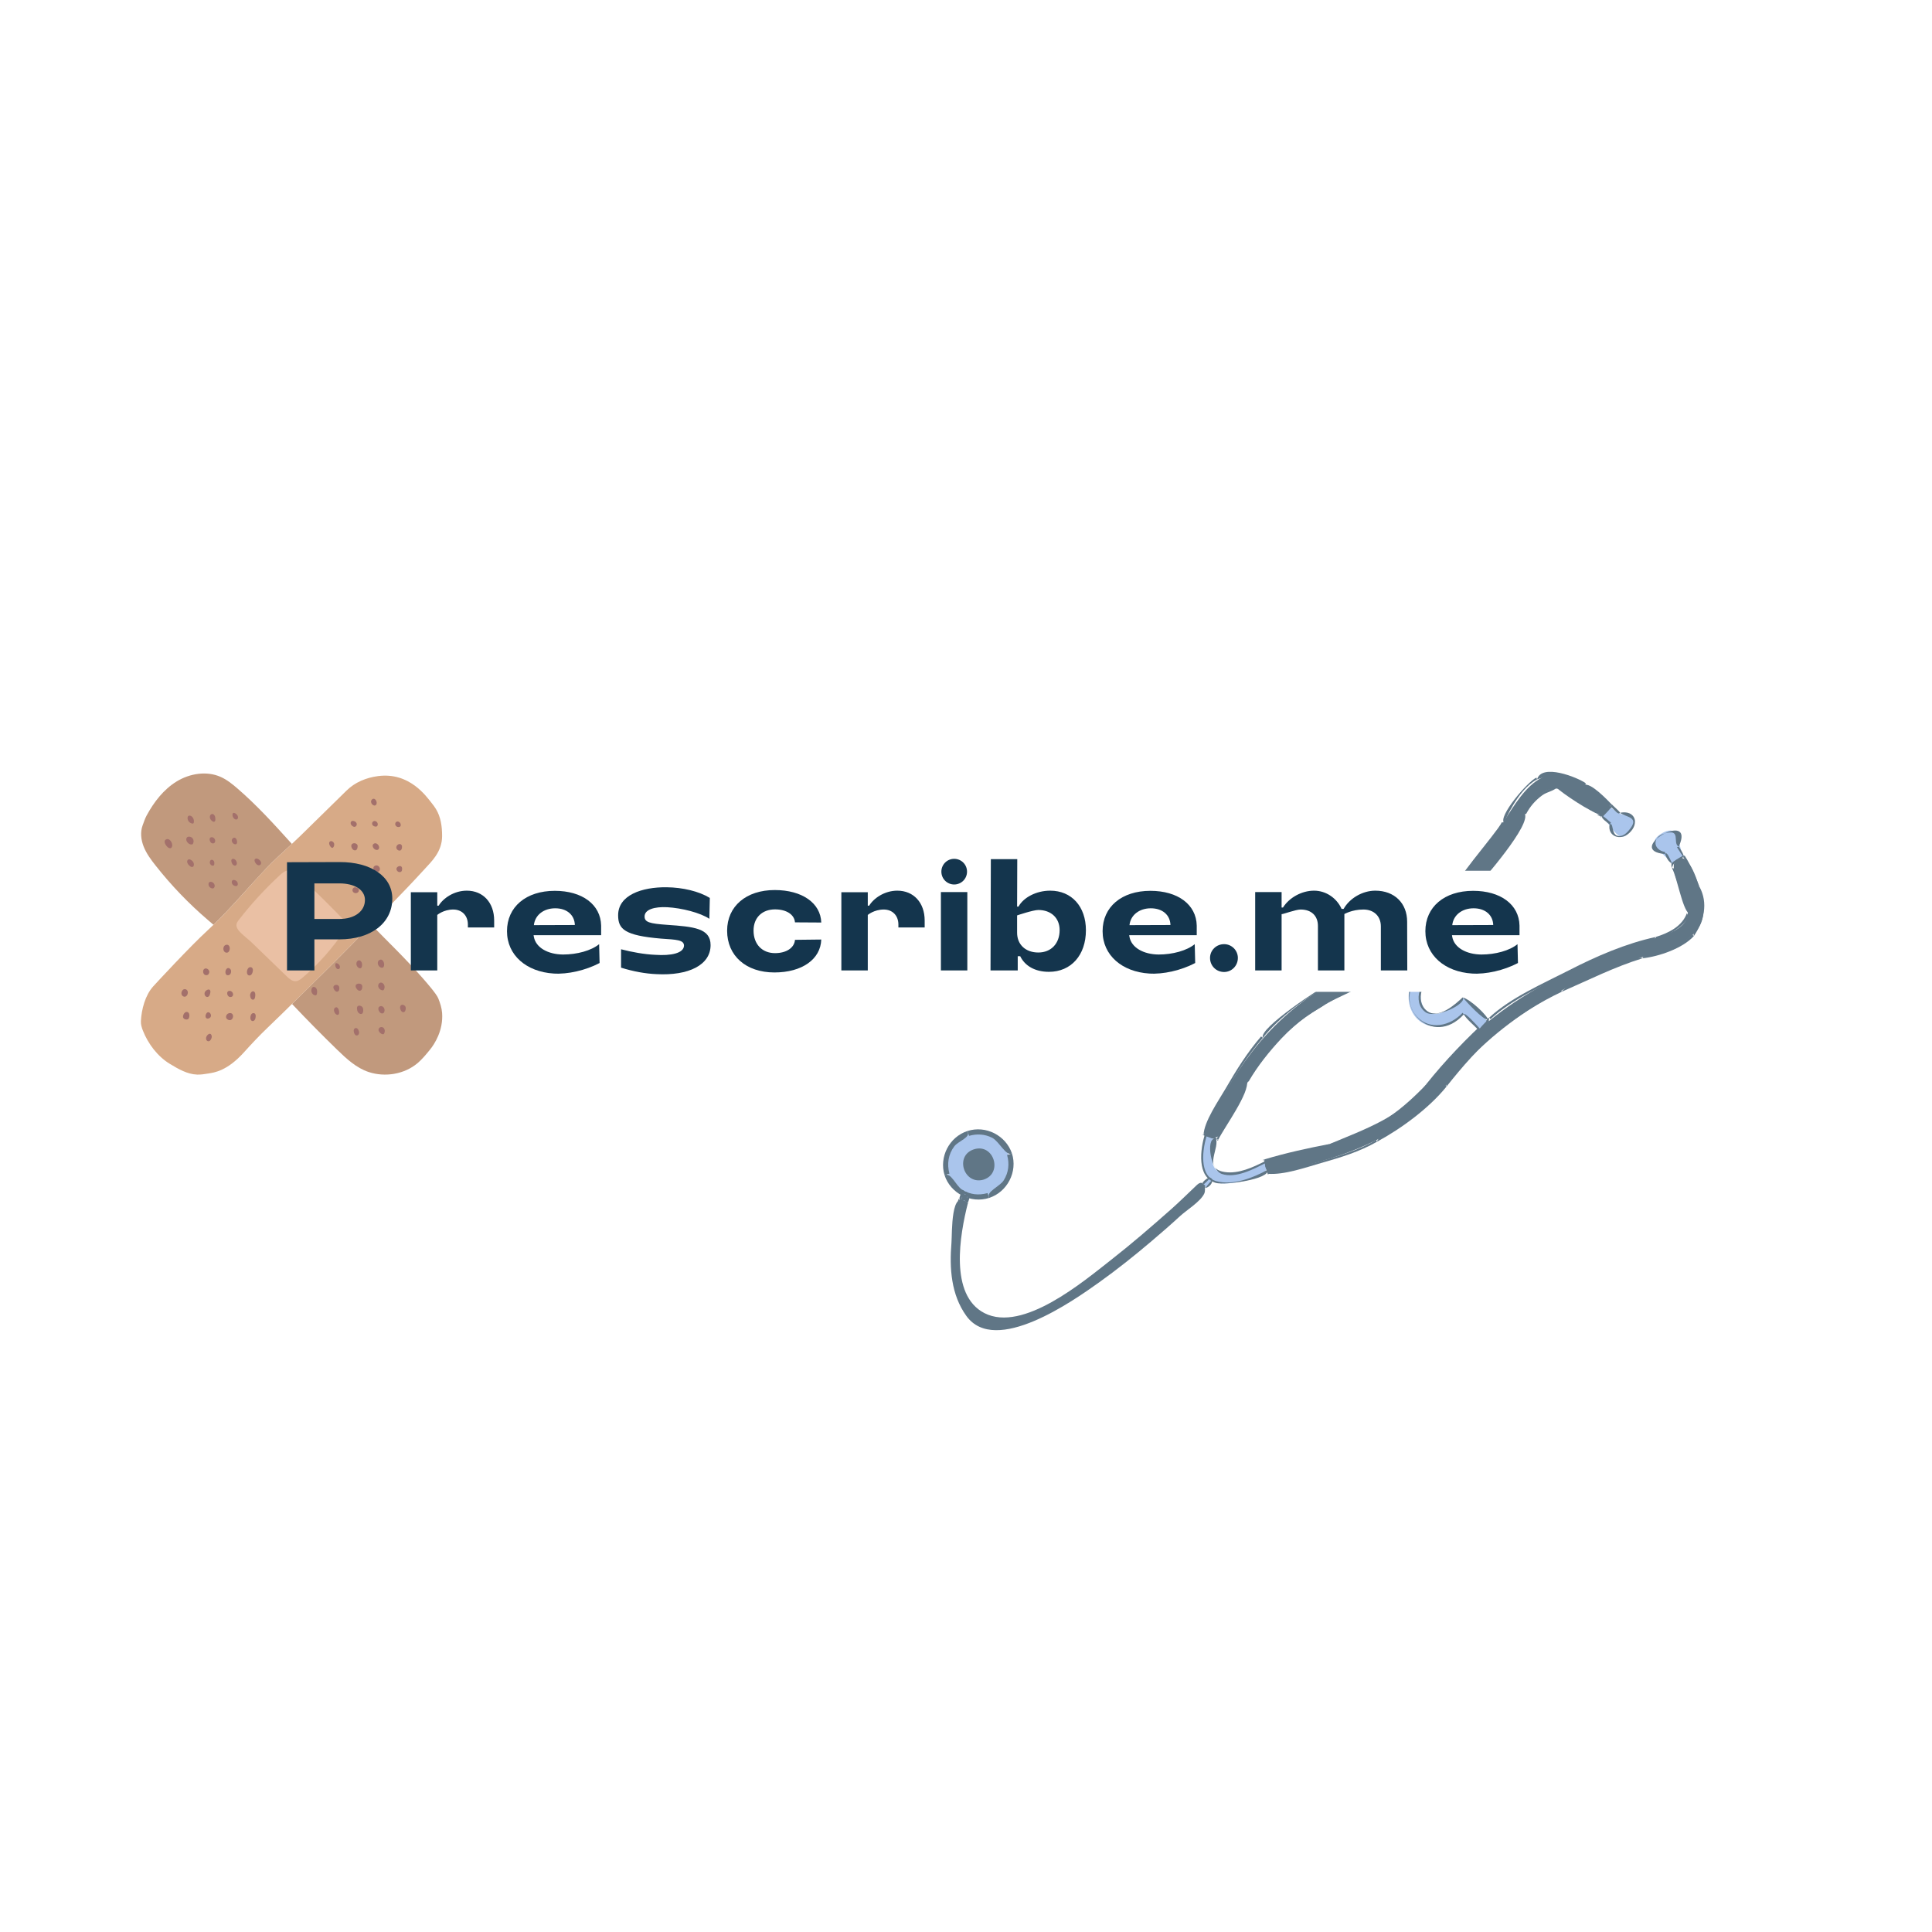<svg width="500" height="500" viewBox="0 0 500 500" fill="none" xmlns="http://www.w3.org/2000/svg">
<rect x="0" y="0" width="500" height="500" fill="#808080" stroke="none"/>
<g clip-path="url(#clip0_44_2)">
<path d="M550 -50H-50V550H550V-50Z" fill="white"/>
<path d="M550 -50H-50V550H550V-50Z" fill="white"/>
<path d="M550 -50H-50V550H550V-50Z" fill="white"/>
<mask id="mask0_44_2" style="mask-type:alpha" maskUnits="userSpaceOnUse" x="-50" y="-50" width="600" height="600">
<path d="M550 -50H-50V550H550V-50Z" fill="black" fill-opacity="0.678"/>
</mask>
<g mask="url(#mask0_44_2)">
<path fill-rule="evenodd" clip-rule="evenodd" d="M250.464 311.458C248.437 319.49 245.609 335.156 254.786 339.839C264.766 344.922 280.432 331.615 287.604 326.01C292.927 321.844 298.01 317.443 303.068 312.969C305.359 310.943 307.531 308.771 309.755 306.672C311.609 304.922 312.208 307.729 311.661 308.896C310.687 310.99 307.089 313.167 305.396 314.729C302.995 316.943 300.536 319.073 298.047 321.188C293.651 324.927 289.156 328.51 284.458 331.87C277.74 336.672 257.568 350.906 250.104 340.573C246.125 335.063 245.693 328.214 246.24 321.599C246.437 319.182 246.016 306.969 250.464 311.458Z" fill="#14354D"/>
<path fill-rule="evenodd" clip-rule="evenodd" d="M255.781 309.391C266.151 305.906 261.026 289.958 250.589 293.333C240.151 296.708 245.328 312.635 255.781 309.391Z" fill="#82AAE3"/>
<path d="M260.635 298.911C261.286 301.198 261.026 303.432 259.76 305.469C258.745 307.094 255.073 308.427 255.984 310.021C260.719 308.479 263.406 303.229 261.891 298.505L260.635 298.911Z" fill="#14354D"/>
<path d="M250.792 293.958C252.828 293.375 254.854 293.495 256.76 294.448C258.578 295.365 260.396 299.375 261.891 298.505C260.297 293.833 255.12 291.182 250.385 292.703L250.792 293.958Z" fill="#14354D"/>
<path d="M245.708 303.734C245.042 301.255 245.396 298.75 246.979 296.661C248.063 295.234 251.354 294.401 250.385 292.703C245.656 294.245 243.01 299.422 244.453 304.141L245.708 303.734Z" fill="#14354D"/>
<path d="M255.578 308.766C253.281 309.422 251.042 309.162 249.005 307.901C247.38 306.896 246.052 303.229 244.453 304.141C245.99 308.859 251.24 311.542 255.979 310.021C255.849 309.599 255.714 309.182 255.578 308.766Z" fill="#14354D"/>
<path fill-rule="evenodd" clip-rule="evenodd" d="M254.62 305.266C259.63 303.563 257.162 295.839 252.089 297.432C246.917 299.057 249.464 306.844 254.62 305.266Z" fill="#14354D"/>
<path fill-rule="evenodd" clip-rule="evenodd" d="M249.365 308.87C248.563 309.943 248.63 310.682 249.943 310.932C250.667 309.896 250.583 309.162 249.365 308.87Z" fill="#82AAE3"/>
<path d="M248.99 309.854L249.344 310.693C250.146 309.62 250.078 308.88 248.766 308.63C248.406 309.729 248.099 309.99 248.505 311.052C248.386 310.771 248.271 310.495 248.151 310.214L247.912 310.813C248.11 310.891 248.307 310.969 248.505 311.052L248.99 309.854Z" fill="#14354D"/>
<path d="M249.344 310.693L250.182 310.339C249.787 310.177 249.391 310.016 248.99 309.854L248.505 311.052C249.526 311.188 249.526 311.531 250.542 311.172L249.703 311.531L250.328 311.849L250.542 311.172C250.141 311.01 249.745 310.854 249.344 310.693Z" fill="#14354D"/>
<path d="M250.24 309.969C250.12 309.693 250 309.412 249.886 309.135C249.141 310.214 249.255 310.938 250.542 311.172C250.849 310.094 251.136 309.807 250.724 308.776C250.839 309.057 250.959 309.333 251.078 309.615L251.318 309.016L250.724 308.776L250.24 309.969Z" fill="#14354D"/>
<path d="M249.964 309.109L249.125 309.469L250.24 309.969C251.057 308.458 250.073 308.177 248.766 308.63L249.604 308.271L249.062 307.927L248.766 308.63C249.167 308.792 249.563 308.948 249.964 309.109Z" fill="#14354D"/>
<path fill-rule="evenodd" clip-rule="evenodd" d="M312.099 293.609C310.698 298 310.109 306.083 316.589 306.292C319.349 306.38 330.125 304.839 327.432 300.771C324.427 302.297 318.443 305.417 315.167 303.089C311.448 300.453 316.693 293.953 312.099 293.609Z" fill="#82AAE3"/>
<path d="M328.063 302.729C324.396 304.812 319.156 306.849 314.828 305.698C310.12 304.443 311.24 297.063 312.386 293.693L311.813 293.531C310.672 297.339 309.604 304.651 314.667 306.141C316.792 306.766 328.807 305.229 328.063 302.729Z" fill="#14354D"/>
<path d="M327.505 301.005C327.182 301.422 327.63 302.594 328.266 303.354C328.427 302.297 328.094 301.229 327.354 300.536L327.745 300.667C327.234 300.151 327.469 300.615 327.505 301.005Z" fill="#14354D"/>
<path d="M314.281 294.724C312.193 294.844 313.198 302.74 316.177 303.802C319.734 305.068 324.448 302.563 327.505 301.005L327.354 300.536C324.287 302.094 320.5 303.859 316.979 303.323C311.031 302.427 316.021 296.979 314.547 294.333C314.297 293.885 314.422 294.557 314.281 294.724Z" fill="#14354D"/>
<path d="M312.391 293.688C312.458 293.938 313.167 294.464 314.281 294.724L314.448 294.151C313.531 293.76 312.703 293.391 311.818 293.531C311.917 293.026 312.198 293.766 311.974 293.219C311.61 293.745 312.057 293.51 312.391 293.688Z" fill="#14354D"/>
<path fill-rule="evenodd" clip-rule="evenodd" d="M311.349 306.313C312.891 303.609 314.714 305.828 312.099 307.281C311.844 306.984 311.531 306.662 311.349 306.313Z" fill="#82AAE3"/>
<path d="M313.167 304.688C312.453 304.844 311.698 305.422 311.198 306.104L311.505 306.521C312.479 305.688 312.932 305.193 313.167 304.688C312.323 304.261 313.167 304.708 313.167 304.688Z" fill="#14354D"/>
<path d="M313.787 305.266C313.474 305.057 313.484 304.557 312.745 304.995C313.547 305.995 313.667 305.271 313.787 305.266Z" fill="#14354D"/>
<path d="M311.99 307.49C313.078 307.104 313.761 306.312 313.787 305.266C313.401 305.714 312.505 306.542 311.99 307.49Z" fill="#14354D"/>
<path d="M311.193 306.104C311.432 306.609 311.359 307.047 311.99 307.49C311.901 306.547 311.625 306.604 311.505 306.521L311.193 306.104C310.943 306.641 311.313 306.365 311.193 306.104Z" fill="#14354D"/>
<path fill-rule="evenodd" clip-rule="evenodd" d="M311.552 293.526C315.511 294.958 315.057 294.755 316.948 291.281C318.391 288.625 319.75 285.917 321.156 283.24C323.688 278.417 326.495 274.099 330.162 270.031C337.891 261.464 347.693 257.771 357.255 251.818C366.896 245.812 374.464 238.552 381.667 229.719C385.391 225.146 389.177 220.484 392.172 215.385C394.589 211.271 397.552 203.083 403.787 204.182C407.276 204.797 412.266 211.948 415.365 210.734C420.156 208.859 411.771 203.979 410.245 202.958C397.948 194.698 392.615 207.771 386.807 216.333C381.401 224.297 375.479 231.917 368.604 238.656C360.74 246.365 351.703 250.073 342.438 255.682C327.578 264.672 318.589 277.995 311.552 293.526Z" fill="#14354D"/>
<path d="M314.886 294.703C314.651 294.359 312.787 293.656 311.636 293.24L311.474 293.813C312.735 294.271 314.099 294.885 315.297 294.911C314.938 295.021 314.912 295.12 315.219 295.198C315.427 294.76 315.141 294.906 314.886 294.703Z" fill="#14354D"/>
<path d="M322.703 279.714C320.135 284.724 317.412 289.667 314.885 294.703L315.302 294.912C317.01 291.51 323.427 282.839 322.703 279.714Z" fill="#14354D"/>
<path d="M343.74 258.896C335.234 262.896 326.948 271.318 322.703 279.714L323.12 279.922C325.453 275.885 328.521 272.068 331.714 268.667C333.63 266.63 335.745 264.828 337.911 263.078C339.365 261.906 343.349 260.224 343.74 258.896Z" fill="#14354D"/>
<path d="M364.266 247.24C357.813 251.698 350.688 255.286 343.74 258.896L343.891 259.365C346.953 257.776 364.448 250.151 364.266 247.24Z" fill="#14354D"/>
<path d="M394.542 210.458C391.297 217.568 386.047 224.24 380.943 230.12C375.828 236.01 370.693 242.703 364.266 247.245L364.573 247.661C371.073 243.073 376.568 236.245 381.656 230.198C383.839 227.604 396.531 213.26 394.542 210.458Z" fill="#14354D"/>
<path d="M402.802 203.807C399.547 203.969 395.787 207.292 394.542 210.458L394.953 210.672C395.99 208.677 397.349 207.135 399.151 205.807C400.344 204.932 402.406 204.604 402.802 203.807Z" fill="#14354D"/>
<path d="M413.724 210.49C411.182 208.005 406.474 203.974 402.802 203.807C404.078 205.146 412.229 210.62 413.724 210.49Z" fill="#14354D"/>
<path d="M416.87 208.693C416.125 209.167 415.037 211.042 413.302 210.797C415.057 212.125 416.849 210.052 417.292 208.385C417.448 208.412 417.328 208.474 416.87 208.693Z" fill="#14354D"/>
<path d="M410.062 203.193C412.458 204.797 414.859 206.63 416.87 208.693L417.292 208.38C415.953 206.964 411.531 202.37 410.062 203.193Z" fill="#14354D"/>
<path d="M397.787 201.708C402.422 200.115 406.016 200.125 410.063 203.193C410.188 203.037 410.307 202.88 410.432 202.724C408.198 201.141 398.985 197.49 397.787 201.708Z" fill="#14354D"/>
<path d="M389.271 212.943C390.88 209.094 393.99 203.708 397.786 201.708L397.63 201.24C395.307 202.302 387.609 211.359 389.271 212.943Z" fill="#14354D"/>
<path d="M375.958 231.349C380.656 225.625 385.729 219.458 389.271 212.943C389.078 212.891 388.886 212.833 388.693 212.781C387.177 215.839 374.828 229.464 375.958 231.349Z" fill="#14354D"/>
<path d="M362.198 244.88C367.083 240.745 371.823 236.224 375.958 231.349L375.49 230.979C373.604 233.542 371.146 235.667 368.938 237.943C367.37 239.557 362.208 243.135 362.198 244.88Z" fill="#14354D"/>
<path d="M344.797 254.662C350.776 251.729 356.724 248.688 362.198 244.88C362.099 244.74 361.995 244.604 361.891 244.464C359.208 246.287 356.484 248.083 353.62 249.604C351.724 250.604 345.182 253.021 344.797 254.662Z" fill="#14354D"/>
<path d="M326.833 268.599C330.75 263.537 338.75 257.432 344.797 254.662L344.646 254.188C341.875 255.495 325.578 266.198 326.833 268.599Z" fill="#14354D"/>
<path d="M311.636 293.24C312.724 293.146 316.245 284.318 317.328 282.401C320.073 277.547 323.188 272.828 326.833 268.599L326.37 268.229C322.787 272.385 319.953 276.932 317.219 281.667C315.391 284.823 311.547 290.307 311.474 293.813C311.026 293.719 311.662 293.297 311.162 293.656C311.708 294.026 311.438 293.557 311.636 293.24Z" fill="#14354D"/>
<path fill-rule="evenodd" clip-rule="evenodd" d="M328.287 303.693C327.953 302.563 327.615 301.432 327.276 300.297C336.792 298 346.193 296.318 354.958 291.787C365.276 286.458 371.385 277.766 379.339 269.714C387.323 261.625 396.313 256.208 406.479 251.162C411.75 248.547 417.208 246.052 422.807 244.24C426.469 243.057 437.375 241.63 436.787 235.807C436.474 232.714 430.917 223.646 434.198 222.172C437.599 220.641 440.073 230.297 440.604 232.995C442.708 243.677 431.339 245.636 423.948 248.026C404.662 254.255 387.151 264.609 374.505 280.537C363.125 294.865 345.537 300.511 328.287 303.693Z" fill="#14354D"/>
<path d="M327.203 300.063C327.188 301.25 327.688 302.536 328.052 303.771L328.521 303.62C328.188 302.484 327.849 301.354 327.516 300.224C326.979 300.344 327.63 300.286 326.938 300.063C326.885 301.031 327.083 299.958 327.203 300.063Z" fill="#14354D"/>
<path d="M344.125 296.062C338.516 297.125 332.635 298.417 327.203 300.062L327.354 300.531C330.443 299.964 343.26 298.214 344.125 296.062Z" fill="#14354D"/>
<path d="M369.078 280.646C363.167 288.844 352.995 292.333 344.125 296.063L344.281 296.536C348.589 295.542 371.109 285.365 369.078 280.646Z" fill="#14354D"/>
<path d="M385.427 263.333C379.641 268.615 373.938 274.51 369.073 280.646L369.542 281.016C372.167 277.698 375.047 274.521 378.01 271.495C379.672 269.792 385.635 265.13 385.427 263.333Z" fill="#14354D"/>
<path d="M428.49 242.49C420.682 244.193 413.172 247.458 406.073 251.099C399.219 254.609 391.141 258.083 385.427 263.333C385.531 263.474 385.636 263.609 385.74 263.75C391.432 258.521 399.401 255.063 406.224 251.568C409.948 249.661 413.807 247.979 417.682 246.411C419.813 245.552 428.047 243.854 428.49 242.49Z" fill="#14354D"/>
<path d="M436.563 236.333C435.328 239.771 431.761 241.49 428.49 242.49L428.641 242.958C430.875 242.688 438.307 238.526 436.563 236.333Z" fill="#14354D"/>
<path d="M432.714 224.688C434.083 227.135 435.307 235.094 437.135 236.495C436.984 234.537 434.615 224.078 432.714 224.688Z" fill="#14354D"/>
<path d="M436.005 221.458C434.255 221.401 431.922 222.636 432.714 224.688C432.87 222.755 436.109 221.729 436.005 221.458Z" fill="#14354D"/>
<path d="M439.818 229.484C438.672 226.76 437.625 223.943 436.005 221.458L435.583 221.766C436.729 223.38 438.448 229.313 439.818 229.484Z" fill="#14354D"/>
<path d="M438.385 242.234C440.958 238.422 442.151 233.766 439.818 229.484L439.344 229.635C440.099 231.974 440.901 234.24 440.422 236.729C440.089 238.469 437.891 241.115 438.385 242.234Z" fill="#14354D"/>
<path d="M425.068 248.01C429.297 247.557 435.474 245.453 438.386 242.234L437.917 241.865C435.61 244.833 425.724 245.813 425.068 248.01Z" fill="#14354D"/>
<path d="M404.177 256.667C411.057 253.662 417.875 250.214 425.068 248.011C423.651 246.688 404.901 254.682 404.177 256.667Z" fill="#14354D"/>
<path d="M387.927 266.766C392.886 262.87 398.474 259.365 404.182 256.667L404.031 256.193C400.735 257.75 387.995 263.552 387.927 266.766Z" fill="#14354D"/>
<path d="M374.37 281.182C378.438 276.062 382.854 270.927 387.927 266.766C387.823 266.625 387.719 266.484 387.615 266.344C385.172 268.349 373.172 278.906 374.37 281.182Z" fill="#14354D"/>
<path d="M356.349 295.49C362.677 292.073 369.828 286.807 374.37 281.188L373.901 280.818C371.422 283.969 368.094 286.563 364.922 289C362.948 290.516 356.776 293.531 356.349 295.49Z" fill="#14354D"/>
<path d="M328.052 303.771C332.38 304.13 338 302.099 342.198 300.906C347.063 299.521 351.932 298.021 356.349 295.49L356.198 295.021C351.511 297.708 346.146 299.266 340.979 300.74C337.844 301.63 329.542 302.177 327.974 303.797C328.318 304.073 328.5 303.797 328.052 303.771Z" fill="#14354D"/>
<path fill-rule="evenodd" clip-rule="evenodd" d="M365.943 246.266C367.651 248.078 369.443 249.844 371.083 251.703C365.333 254.896 367.104 265.458 374.458 261.516C375.979 260.703 377.177 259.677 378.432 258.511C379.135 257.859 380.24 259.609 380.813 260.063C381.729 260.781 383.719 262.13 384.229 263.115C385.172 264.932 384.703 264.63 382.891 266.484C382.089 265.615 379.151 261.88 378.26 262.693C375.537 265.188 371.448 266.792 367.979 264.646C364.865 262.719 363.849 258.531 365.021 255.219C365.625 253.511 366.912 252.792 366.495 251.193C366.224 250.167 364.406 248.672 363.682 247.865C364.401 247.359 365.146 246.63 365.943 246.266Z" fill="#82AAE3"/>
<path d="M371.161 251.938C370.677 250.042 367.74 247.792 366.156 246.115L365.734 246.422C367.469 248.26 369.823 250.464 371.161 251.938Z" fill="#14354D"/>
<path d="M378.536 258.12C376.781 259.776 372.26 263.974 369.25 261.594C366.042 259.057 368.25 253.682 371.161 251.938L371.01 251.464C367.807 253.25 365.276 259.297 368.932 261.958C371.464 263.797 379.781 259.724 378.536 258.12Z" fill="#14354D"/>
<path d="M385.391 264.292C384.75 262.531 380.464 258.635 378.537 258.12C379.636 259.412 383.849 264.01 385.083 263.875L385.391 264.292C385.823 263.464 385.391 264.297 385.391 264.292Z" fill="#14354D"/>
<path d="M382.682 266.641C383.693 266.229 384.526 265.182 385.391 264.292C385.287 264.156 385.188 264.016 385.083 263.875C384.078 264.901 382.922 266.068 382.682 266.641C383.51 267.068 382.682 266.651 382.682 266.641Z" fill="#14354D"/>
<path d="M378.833 262.521C379.573 263.823 381.479 265.333 382.682 266.641L383.104 266.333C382.068 265.208 379.005 261.776 378.833 262.521Z" fill="#14354D"/>
<path d="M366.776 251.797C360.037 260.599 370.766 271.344 378.833 262.521L378.526 262.099C375.38 265.516 369.99 266.792 366.625 263.005C365.083 261.271 364.37 258.781 364.985 256.495C365.349 255.136 367.271 252.5 366.776 251.797Z" fill="#14354D"/>
<path d="M363.531 247.651C364.016 249.094 365.776 251.141 367.193 252.005C366.401 250.391 364.401 247.995 363.531 247.651C363.073 248.385 363.599 247.672 363.531 247.651Z" fill="#14354D"/>
<path d="M366.156 246.115C365.276 246.349 364.266 246.948 363.531 247.651L363.839 248.073C364.578 247.667 365.484 247.057 366.099 246.479C365.682 245.891 365.844 246.797 366.156 246.115C365.5 245.802 366.094 246.214 366.156 246.115Z" fill="#14354D"/>
<path fill-rule="evenodd" clip-rule="evenodd" d="M414.495 211.276C417.719 207.859 416.203 209.115 419.307 210.589C420.906 211.349 424.302 210.552 422.615 213.844C419.307 220.292 417.172 213.38 414.495 211.276Z" fill="#82AAE3"/>
<path d="M417.266 208.307C416.193 208.953 415.271 210.083 414.344 211.068C414.448 211.208 414.547 211.349 414.651 211.484C415.75 210.323 417.042 209.115 417.266 208.307C416.531 208.109 417.234 208.396 417.266 208.307Z" fill="#14354D"/>
<path d="M419.229 210.354C419.349 210.172 418.125 209.177 417.266 208.307L416.896 208.771C417.86 209.63 418.844 211.016 419.229 210.354Z" fill="#14354D"/>
<path d="M416.562 213.375C415.979 216.333 419.255 217.766 421.656 215.583C424.391 213.094 423.167 209.531 419.229 210.354C420.979 211.583 424.5 211.422 421.557 214.875C420.771 215.807 419.823 216.641 418.547 216.287C416.979 215.849 417.594 212.557 416.562 213.375Z" fill="#14354D"/>
<path d="M414.344 211.068C414.682 212.047 415.698 212.62 416.562 213.375L416.932 212.912C416.198 212.271 415.448 211.646 414.682 211.042L414.651 211.484C414.073 211.354 414.823 210.849 414.078 211.328C414.641 211.906 414.12 211.125 414.344 211.068Z" fill="#14354D"/>
<path fill-rule="evenodd" clip-rule="evenodd" d="M435.719 221.636L432.49 223.458C431.021 220.745 425.229 218.537 430.063 215.677C434.891 212.823 434.125 219.011 435.719 221.636Z" fill="#82AAE3"/>
<path d="M432.255 223.537C433.333 223.375 435.563 222.557 435.641 221.401C434.557 222.016 432.912 222.938 432.724 223.385L432.255 223.537C432.802 224.156 432.255 223.531 432.255 223.537Z" fill="#14354D"/>
<path d="M430.922 221.026C431.24 221.787 431.786 223.198 432.724 223.385C432.208 222.443 431.406 220.156 430.922 221.026Z" fill="#14354D"/>
<path d="M434.464 219.099C439.037 209.125 420.016 220.094 430.922 221.026L430.927 220.505C427.787 219.932 427.537 216.755 430.609 215.761C435.365 214.224 432.672 218.224 434.464 219.099Z" fill="#14354D"/>
<path d="M435.792 221.87C435.714 220.927 435.031 220.036 434.464 219.099L433.995 219.25C434.641 220.328 435.427 221.542 435.792 221.87C436.427 221.318 435.74 221.839 435.792 221.87Z" fill="#14354D"/>
</g>
<mask id="mask1_44_2" style="mask-type:alpha" maskUnits="userSpaceOnUse" x="-50" y="-50" width="600" height="600">
<path d="M550 -50H-50V550H550V-50Z" fill="black" fill-opacity="0.769"/>
</mask>
<g mask="url(#mask1_44_2)">
<path d="M114.417 262.146C114.318 260.854 113.912 259.599 113.432 258.396C112.958 257.188 110.323 254.214 109.474 253.234C104.74 247.839 100.51 243.849 96.094 239.302C94.396 241.026 92.708 242.734 91.047 244.432C87.406 248.151 80.781 254.719 75.578 259.823C79.385 263.849 83.276 267.797 87.25 271.662C89.672 274.01 92.234 276.401 95.443 277.448C99.682 278.833 104.651 278.021 108.063 275.141C109.25 274.13 110.25 272.912 111.234 271.703C112.422 270.255 114.755 266.719 114.417 262.146ZM37.198 219.135C36.484 217.37 36.25 215.344 36.927 213.557C37.24 212.729 37.521 211.839 37.943 211.057C39.833 207.568 42.339 204.302 45.724 202.234C49.109 200.167 53.484 199.453 57.109 201.063C58.714 201.776 60.099 202.891 61.427 204.037C66.516 208.422 71.037 213.417 75.537 218.406C73.25 220.526 70.885 222.63 68.776 224.865C64.276 229.63 59.969 234.771 55.245 239.344C54.776 238.922 54.292 238.516 53.813 238.104C48.839 233.849 44.281 229.104 40.234 223.958C39.052 222.464 37.906 220.906 37.198 219.135Z" fill="#AE7A56"/>
<path d="M111.802 207.943C112.167 208.406 112.526 208.875 112.828 209.38C114.099 211.484 114.417 213.906 114.417 216.365C114.417 220.474 111.641 222.99 109.901 224.906C103.896 231.49 97.281 238.068 91.047 244.432C85.469 250.125 72.901 262.505 69.151 266.068C67.094 268.026 65.005 270.271 63.099 272.38C58.755 277.193 55.432 277.578 53.906 277.823C52.948 277.979 51.99 278.135 51.021 278.104C48.464 278.016 46.146 276.651 43.953 275.328C40.792 273.412 38.307 270.125 36.964 266.677C36.667 265.912 36.422 265.099 36.464 264.276C36.615 261.229 37.578 257.594 39.609 255.318C40.609 254.203 49.359 244.781 53.589 240.906C58.979 235.969 63.755 230.177 68.776 224.865C71.573 221.896 74.833 219.162 77.745 216.307C82.505 211.641 84.948 209.245 89.708 204.578C91.896 202.432 94.787 201.255 97.823 200.854C105.974 199.787 110.302 206.052 111.802 207.943Z" fill="#CB9163"/>
<path d="M43.536 219.354C43.74 219.484 44 219.583 44.219 219.479C44.411 219.391 44.516 219.172 44.557 218.964C44.703 218.214 43.938 216.802 43 217.24C42.068 217.672 43.01 219.016 43.536 219.354ZM48.208 217.208C48.198 217.495 48.328 217.776 48.505 218C48.776 218.344 49.198 218.599 49.635 218.547C49.703 218.542 49.776 218.521 49.833 218.484C49.891 218.438 49.932 218.375 49.964 218.307C50.177 217.891 50.146 217.354 49.865 216.979C49.443 216.412 48.234 216.261 48.208 217.208ZM48.688 212.344C48.891 212.766 49.323 213.073 49.786 213.136C49.87 213.146 49.953 213.151 50.021 213.104C50.094 213.057 50.125 212.969 50.146 212.891C50.302 212.224 49.974 211.333 49.276 211.115C48.474 210.87 48.422 211.797 48.688 212.344ZM54.333 211.682C54.427 212.068 54.703 212.391 55.042 212.583C55.156 212.646 55.281 212.698 55.406 212.672C55.547 212.646 55.651 212.521 55.698 212.386C55.745 212.25 55.74 212.104 55.734 211.964C55.724 211.646 55.693 211.318 55.521 211.047C54.99 210.214 54.135 210.849 54.333 211.682ZM60.172 211.021C60.208 211.349 60.37 211.656 60.615 211.875C60.802 212.047 61.083 212.156 61.312 212.047C61.484 211.969 61.583 211.781 61.599 211.599C61.615 211.412 61.557 211.224 61.469 211.057C61.161 210.49 60.052 209.875 60.172 211.021ZM54.63 218.104C54.88 218.323 55.307 218.359 55.526 218.104C55.604 218.016 55.646 217.901 55.672 217.781C55.797 217.203 55.26 216.537 54.62 216.688C54 216.828 54.266 217.776 54.63 218.104ZM49.172 224.167C49.411 224.339 49.75 224.474 49.979 224.287C50.057 224.219 50.104 224.125 50.135 224.026C50.266 223.63 50.12 223.182 49.839 222.88C49.557 222.573 48.917 222.151 48.578 222.568C48.151 223.104 48.755 223.865 49.172 224.167ZM54.536 222.594C54.339 222.802 54.25 223.115 54.318 223.396C54.385 223.672 54.604 223.912 54.875 224.011C55.031 224.063 55.229 224.063 55.339 223.938C55.401 223.87 55.422 223.776 55.443 223.688C55.495 223.401 55.49 223.083 55.339 222.833C55.188 222.583 54.849 222.432 54.589 222.563M60.792 218.49C60.938 218.516 61.099 218.5 61.203 218.401C61.302 218.313 61.339 218.177 61.354 218.042C61.411 217.474 60.995 216.396 60.286 216.922C59.656 217.396 60.104 218.38 60.792 218.49ZM66.198 223.458C66.349 223.641 66.526 223.813 66.75 223.891C66.974 223.974 67.25 223.943 67.417 223.776C67.609 223.578 67.604 223.255 67.495 223.005C67.339 222.63 66.74 222.13 66.292 222.193C65.615 222.281 65.901 223.094 66.198 223.458ZM60.104 223.542C60.203 223.698 60.318 223.849 60.479 223.938C60.635 224.031 60.839 224.063 61 223.984C61.193 223.886 61.286 223.662 61.302 223.448C61.328 222.984 60.875 222.234 60.333 222.255C59.641 222.276 59.865 223.151 60.104 223.542ZM60.057 228.646C60.177 228.984 60.505 229.229 60.859 229.297C61.062 229.339 61.307 229.313 61.438 229.151C61.536 229.031 61.552 228.87 61.542 228.719C61.438 227.511 59.573 227.333 60.057 228.646ZM53.995 229.104C54.094 229.5 54.438 229.818 54.839 229.906C54.948 229.932 55.068 229.938 55.177 229.901C55.344 229.844 55.464 229.693 55.521 229.531C55.641 229.193 55.516 228.802 55.271 228.552C54.693 227.969 53.766 228.115 53.995 229.104ZM58.094 246.313C58.339 246.573 58.786 246.651 59.068 246.427C59.656 245.964 59.635 244.474 58.688 244.495C57.792 244.516 57.547 245.74 58.094 246.313ZM58.339 251.578C58.339 251.823 58.396 252.089 58.578 252.255C58.833 252.49 59.276 252.427 59.526 252.182C59.771 251.932 59.844 251.552 59.792 251.203C59.771 251.089 59.74 250.974 59.672 250.886C59.047 250.047 58.333 250.797 58.339 251.578ZM52.917 252.224C53.193 252.432 53.615 252.438 53.875 252.203C54.036 252.063 54.125 251.849 54.161 251.636C54.266 251.078 53.615 250.49 53.047 250.662C52.406 250.859 52.458 251.88 52.917 252.224ZM53.042 256.693C52.891 256.979 52.891 257.339 53.047 257.625C53.177 257.87 53.453 258.057 53.729 258.016C53.922 257.979 54.083 257.839 54.188 257.667C54.286 257.5 54.339 257.302 54.385 257.109C54.448 256.865 54.5 256.599 54.406 256.365C54.151 255.729 53.25 256.302 53.042 256.693ZM47.026 257.453C47.188 257.828 47.656 258.063 48.026 257.901C48.729 257.589 48.88 256.313 48.083 256.031C47.286 255.75 46.74 256.797 47.026 257.453ZM47.401 263.344C47.526 263.693 47.932 263.865 48.297 263.849C48.438 263.844 48.578 263.818 48.693 263.734C48.844 263.625 48.911 263.432 48.964 263.25C49.099 262.734 49 261.844 48.25 261.886C47.693 261.917 47.224 262.859 47.401 263.344ZM53.333 268.573C53.302 268.787 53.333 269.011 53.448 269.193C53.568 269.375 53.781 269.5 53.995 269.479C54.266 269.453 54.469 269.214 54.599 268.974C54.766 268.672 54.87 268.318 54.76 267.99C54.422 266.943 53.417 267.938 53.333 268.573ZM53.255 262.599C53.135 262.922 53.151 263.349 53.448 263.537C53.615 263.641 53.839 263.636 54.026 263.568C55.458 263.057 53.875 260.922 53.255 262.599ZM59.682 258.031C60.703 257.948 60.406 256.511 59.505 256.438C58.354 256.339 58.729 258.109 59.682 258.031ZM63.974 252.011C64.052 252.219 64.219 252.396 64.432 252.443C64.667 252.495 64.917 252.375 65.073 252.198C65.469 251.745 65.75 250.438 64.896 250.307C64.078 250.182 63.755 251.427 63.974 252.011ZM64.787 257.208C64.698 257.474 64.719 257.766 64.792 258.037C64.844 258.24 64.938 258.438 65.094 258.573C65.25 258.708 65.49 258.766 65.672 258.672C65.875 258.573 65.958 258.333 66.005 258.115C66.057 257.854 66.083 257.583 66.068 257.318C66.026 256.313 65.078 256.302 64.787 257.208ZM64.844 263.766C64.912 264.011 65.109 264.229 65.359 264.25C65.552 264.271 65.745 264.162 65.87 264.016C66 263.865 66.068 263.672 66.115 263.484C66.245 262.969 66.24 262.042 65.427 262.214C64.865 262.333 64.714 263.313 64.844 263.766ZM59.073 263.932C59.224 264 59.396 264.037 59.562 264.011C60.479 263.865 60.651 262.255 59.599 262.182C58.568 262.109 58.01 263.479 59.073 263.932ZM80.594 256.578C80.667 257.083 81.078 257.547 81.583 257.583C81.662 257.589 81.745 257.583 81.812 257.547C81.938 257.479 81.984 257.333 82.016 257.198C82.151 256.615 82.094 255.698 81.412 255.453C80.745 255.214 80.516 256.052 80.594 256.578ZM87.005 249.292C86.922 249.24 86.833 249.359 86.812 249.453C86.755 249.729 86.776 250.021 86.885 250.287C86.964 250.479 87.089 250.656 87.276 250.75C87.464 250.839 87.714 250.818 87.849 250.667C87.932 250.573 87.964 250.448 87.974 250.328C88.01 249.813 87.573 249.313 87.057 249.281M86.599 256.271C86.781 256.495 87.042 256.698 87.323 256.641C87.526 256.599 87.682 256.427 87.755 256.229C87.828 256.037 87.828 255.823 87.818 255.615C87.755 254.349 85.438 254.833 86.599 256.271ZM92.234 249.526C92.266 249.891 92.464 250.229 92.76 250.438C92.948 250.573 93.203 250.651 93.406 250.531C93.594 250.422 93.656 250.188 93.682 249.974C93.724 249.636 93.708 249.281 93.547 248.984C93.042 248.083 92.156 248.656 92.234 249.526ZM98.792 250.448C98.906 250.453 99.021 250.443 99.12 250.386C99.203 250.339 99.26 250.255 99.307 250.167C99.656 249.537 99.162 247.958 98.24 248.432C97.312 248.912 97.885 250.38 98.792 250.448ZM92.037 255.136C92.01 255.396 92.13 255.651 92.276 255.87C92.396 256.047 92.542 256.214 92.729 256.313C92.917 256.412 93.156 256.438 93.344 256.339C93.615 256.198 93.714 255.865 93.745 255.557C93.771 255.302 93.76 255.016 93.583 254.823C93.203 254.406 92.104 254.464 92.037 255.136ZM98.115 255.792C98.318 256.068 98.641 256.255 98.979 256.292C99.057 256.297 99.146 256.297 99.214 256.255C99.271 256.224 99.312 256.167 99.349 256.109C99.594 255.708 99.604 255.167 99.344 254.776C98.568 253.625 97.365 254.766 98.115 255.792ZM92.385 260.932C92.391 261.234 92.432 261.547 92.573 261.818C92.708 262.089 92.948 262.318 93.24 262.396C93.391 262.432 93.552 262.432 93.682 262.354C93.885 262.234 93.953 261.979 93.984 261.745C94.016 261.5 94.026 261.25 93.964 261.011C93.901 260.771 93.755 260.547 93.537 260.427C92.969 260.109 92.38 260.229 92.385 260.932ZM87.021 262.531C87.193 262.641 87.427 262.693 87.589 262.568C87.677 262.495 87.719 262.386 87.745 262.276C87.87 261.792 87.547 260.349 86.781 260.755C86.104 261.109 86.531 262.229 87.021 262.531ZM103.896 261.714C104.068 261.896 104.339 262.021 104.568 261.922C104.734 261.849 104.833 261.677 104.901 261.511C105.026 261.193 105.068 260.818 104.917 260.511C104.719 260.104 104.057 259.844 103.729 260.203C103.38 260.589 103.578 261.38 103.896 261.714ZM98.578 262.198C98.781 262.307 99.052 262.313 99.24 262.172C99.438 262.026 99.5 261.761 99.526 261.516C99.583 260.859 98.969 260.104 98.25 260.469C97.568 260.818 98.047 261.927 98.578 262.198ZM97.964 266.62C97.974 266.745 98.031 266.865 98.099 266.969C98.26 267.224 98.49 267.432 98.755 267.568C98.917 267.651 99.12 267.703 99.281 267.609C99.385 267.547 99.443 267.427 99.49 267.313C99.63 266.922 99.62 266.453 99.365 266.125C98.912 265.521 97.896 265.802 97.964 266.62ZM91.912 267.792C92.047 267.927 92.245 268.011 92.432 267.974C92.703 267.922 92.88 267.646 92.922 267.375C93.01 266.865 92.547 265.781 91.875 266.109C91.307 266.38 91.568 267.448 91.912 267.792ZM97.323 208.281C97.88 207.641 96.948 206.089 96.203 206.979C95.583 207.719 96.75 208.943 97.323 208.281ZM91.214 213.792C91.349 213.886 91.5 213.974 91.667 213.99C92 214.021 92.307 213.719 92.333 213.386C92.359 213.052 92.141 212.734 91.839 212.583C90.771 212.047 90.328 213.167 91.214 213.792ZM96.547 213.667C96.672 213.787 96.839 213.854 97.005 213.896C97.193 213.943 97.412 213.948 97.568 213.828C97.682 213.74 97.74 213.594 97.76 213.448C97.802 213.162 97.682 212.865 97.464 212.677C96.708 212.031 95.854 213.037 96.547 213.667ZM102.651 213.901C102.865 214.037 103.146 214.078 103.385 213.995C103.479 213.969 103.563 213.922 103.62 213.849C103.677 213.776 103.703 213.682 103.714 213.589C103.745 213.261 103.594 212.912 103.313 212.74C102.448 212.198 101.854 213.386 102.651 213.901ZM97.214 219.906C97.448 219.99 97.729 219.99 97.917 219.828C98.047 219.714 98.104 219.537 98.12 219.365C98.156 218.74 97.412 217.958 96.766 218.333C96.057 218.75 96.635 219.714 97.214 219.906ZM102.755 219.813C102.969 220.099 103.401 220.245 103.698 220.047C103.943 219.886 104.016 219.557 104.036 219.261C104.052 219.078 104.052 218.886 103.948 218.734C103.422 217.927 102.083 218.912 102.755 219.813ZM102.88 225.479C103.135 225.745 103.615 225.807 103.87 225.537C104.057 225.344 104.073 225.047 104.068 224.776C104.042 223.464 101.844 224.406 102.88 225.479ZM97.453 225.583C97.667 225.625 97.906 225.62 98.078 225.484C98.245 225.359 98.318 225.141 98.323 224.938C98.349 224.245 97.589 223.698 96.958 224.099C96.245 224.557 96.797 225.453 97.453 225.583ZM92.068 220.042C92.234 219.979 92.359 219.828 92.427 219.667C92.5 219.505 92.526 219.323 92.542 219.146C92.557 219.005 92.568 218.859 92.521 218.729C92.297 218.13 91.229 218.026 90.969 218.636C90.714 219.224 91.37 220.297 92.068 220.042ZM91.287 225.219C91.589 225.474 92.083 225.469 92.365 225.193C92.646 224.917 92.662 224.406 92.375 224.13C91.516 223.292 90.406 224.479 91.287 225.219ZM91.792 231.104C92.078 231.182 92.406 231.136 92.63 230.943C92.854 230.75 92.953 230.412 92.823 230.146C92.604 229.698 91.797 229.438 91.427 229.833C91.01 230.271 91.24 230.953 91.792 231.104ZM85.844 223.844C85.667 223.958 85.562 224.177 85.568 224.391C85.568 224.599 85.667 224.807 85.823 224.953C86.005 225.125 86.292 225.208 86.505 225.083C86.703 224.974 86.781 224.719 86.74 224.495C86.703 224.276 86.562 224.073 86.365 223.964C86.167 223.854 85.922 223.839 85.714 223.922M85.26 217.922C85.583 217.396 86.297 217.797 86.448 218.255C86.562 218.604 86.484 219.005 86.245 219.281C86.198 219.339 86.141 219.391 86.073 219.412C85.99 219.432 85.906 219.412 85.828 219.375C85.448 219.182 85.01 218.339 85.26 217.922Z" fill="#87453E"/>
<path d="M88.995 238.167C89.396 238.714 89.636 239.427 89.464 240.083C89.365 240.448 89.156 240.766 88.948 241.078C85.99 245.49 82.422 249.5 78.386 252.953C77.844 253.417 77.245 253.891 76.531 253.927C75.62 253.974 74.849 253.297 74.193 252.662C71.203 249.771 68.214 246.88 65.219 243.99C64.245 243.047 63.271 242.365 62.307 241.406C61.682 240.787 61.042 239.99 61.224 239.13C61.307 238.735 61.563 238.396 61.807 238.073C65.021 233.927 68.578 230.042 72.433 226.485C73.12 225.849 73.948 225.177 74.88 225.281C75.485 225.349 75.995 225.735 76.474 226.11C80.412 229.229 88.594 237.615 88.995 238.167Z" fill="#E4AD88"/>
</g>
<path d="M313.729 225.349H394.677V256.688H313.729V225.349Z" fill="white"/>
<path d="M87.843 223.102L74.28 223.144V251.149H81.364V243.107H87.843C96.046 243.107 101.525 238.868 101.525 232.545C101.525 226.863 96.046 223.06 87.843 223.102ZM94.447 232.904C94.447 235.826 91.806 237.826 87.843 237.826H81.364V228.623H87.843C91.806 228.623 94.447 230.305 94.447 232.904Z" fill="#14354D"/>
<path d="M120.811 230.503C117.488 230.503 114.686 232.467 113.529 234.383H113.165V230.904H106.326V251.149H113.165V236.784C113.165 236.784 114.805 235.383 117.29 235.383C119.529 235.383 121.05 236.904 121.087 239.185V240.024H127.889V238.227C127.889 233.587 125.008 230.503 120.811 230.503Z" fill="#14354D"/>
<path d="M155.053 244.347C153.012 246.029 149.335 247.029 145.694 247.029C141.814 246.988 138.689 245.269 138.168 242.467L138.09 242.029H155.574V239.545C155.455 234.066 150.652 230.545 143.574 230.545C136.132 230.545 131.21 234.706 131.21 240.988C131.21 247.227 136.251 251.508 143.293 251.951C146.85 252.191 151.533 251.149 155.173 249.227L155.053 244.347ZM138.168 239.425C138.449 236.826 140.689 235.066 143.694 235.066C146.694 235.066 148.694 236.785 148.772 239.389L138.168 239.425Z" fill="#14354D"/>
<path d="M172.654 239.347C168.097 239.024 166.816 238.665 166.816 237.186C166.816 235.347 169.456 234.623 172.654 234.785C176.456 234.988 181.258 236.227 183.581 237.785L183.701 232.383C180.899 230.665 176.659 229.665 172.534 229.623C166.097 229.545 159.972 231.665 159.972 236.868C159.972 240.467 161.654 242.107 171.055 242.91C175.097 243.186 177.019 243.227 177.019 244.748C176.935 246.706 173.654 247.389 169.576 247.107C166.732 246.988 163.493 246.389 160.732 245.67V250.43C163.935 251.43 167.055 251.988 169.894 252.107C178.217 252.55 183.899 249.748 183.899 244.587C183.899 240.227 179.54 239.826 172.654 239.347Z" fill="#14354D"/>
<path d="M200.418 251.67C207.543 251.67 212.381 248.269 212.543 243.149L205.74 243.227C205.579 245.305 203.501 246.67 200.579 246.67C197.22 246.67 195.017 244.347 195.017 240.826C195.017 237.503 197.22 235.347 200.579 235.347C203.501 235.347 205.579 236.665 205.74 238.706L212.543 238.748C212.381 233.706 207.584 230.342 200.501 230.342C193.1 230.342 188.178 234.545 188.178 240.868C188.178 247.347 193.058 251.67 200.418 251.67Z" fill="#14354D"/>
<path d="M232.227 230.503C228.904 230.503 226.102 232.467 224.945 234.383H224.581V230.904H217.742V251.149H224.581V236.784C224.581 236.784 226.221 235.383 228.706 235.383C230.945 235.383 232.466 236.904 232.503 239.185V240.024H239.305V238.227C239.305 233.587 236.424 230.503 232.227 230.503Z" fill="#14354D"/>
<path d="M246.943 228.904C248.787 228.904 250.266 227.425 250.266 225.581C250.266 223.743 248.787 222.264 246.943 222.264C245.105 222.264 243.626 223.743 243.626 225.581C243.626 227.425 245.105 228.904 246.943 228.904ZM250.344 251.149V230.863H243.506V251.149H250.344Z" fill="#14354D"/>
<path d="M271.789 230.503C268.19 230.503 264.867 232.264 263.591 234.623H263.226L263.268 222.342H256.43L256.346 251.149H263.388V247.467H264.028C265.232 249.951 267.831 251.508 271.471 251.508C277.19 251.508 281.034 247.186 281.034 240.748C281.034 234.623 277.351 230.503 271.789 230.503ZM274.232 240.706C274.232 244.186 272.028 246.508 268.711 246.508C265.43 246.508 263.226 244.467 263.226 241.389V236.904C263.226 236.904 267.351 235.503 268.711 235.503C272.028 235.503 274.232 237.587 274.232 240.706Z" fill="#14354D"/>
<path d="M309.196 244.347C307.154 246.029 303.477 247.029 299.836 247.029C295.956 246.988 292.831 245.269 292.31 242.467L292.232 242.029H309.716V239.545C309.597 234.066 304.795 230.545 297.716 230.545C290.274 230.545 285.352 234.706 285.352 240.988C285.352 247.227 290.393 251.508 297.435 251.951C300.992 252.191 305.675 251.149 309.315 249.227L309.196 244.347ZM292.31 239.425C292.591 236.826 294.831 235.066 297.836 235.066C300.836 235.066 302.836 236.785 302.914 239.389L292.31 239.425Z" fill="#14354D"/>
<path d="M316.796 251.55C318.755 251.55 320.359 249.951 320.359 247.909C320.359 245.946 318.755 244.347 316.796 244.347C314.755 244.347 313.156 245.946 313.156 247.909C313.156 249.951 314.755 251.55 316.796 251.55Z" fill="#14354D"/>
<path d="M355.923 230.503C352.605 230.503 349.282 232.467 347.725 235.227H347.204C345.964 232.425 343.162 230.503 340.079 230.503C336.917 230.503 333.678 232.264 332.037 234.863H331.678V230.863H324.839V251.149H331.678V236.587C332.157 236.587 335.319 235.383 336.6 235.383C339.402 235.383 341.079 237.024 341.079 239.628V251.149H347.923V236.545C347.923 236.587 349.845 235.383 352.845 235.383C355.563 235.383 357.365 237.107 357.365 239.748V251.149H364.204L364.167 238.545C364.167 233.743 360.886 230.503 355.923 230.503Z" fill="#14354D"/>
<path d="M392.728 244.347C390.686 246.029 387.009 247.029 383.368 247.029C379.488 246.988 376.363 245.269 375.842 242.467L375.764 242.029H393.248V239.545C393.129 234.066 388.326 230.545 381.248 230.545C373.806 230.545 368.884 234.706 368.884 240.988C368.884 247.227 373.925 251.508 380.967 251.951C384.524 252.191 389.207 251.149 392.847 249.227L392.728 244.347ZM375.842 239.425C376.123 236.826 378.363 235.066 381.368 235.066C384.368 235.066 386.368 236.785 386.446 239.389L375.842 239.425Z" fill="#14354D"/>
</g>
<defs>
<clipPath id="clip0_44_2">
<rect width="500" height="500" fill="white"/>
</clipPath>
</defs>
</svg>
